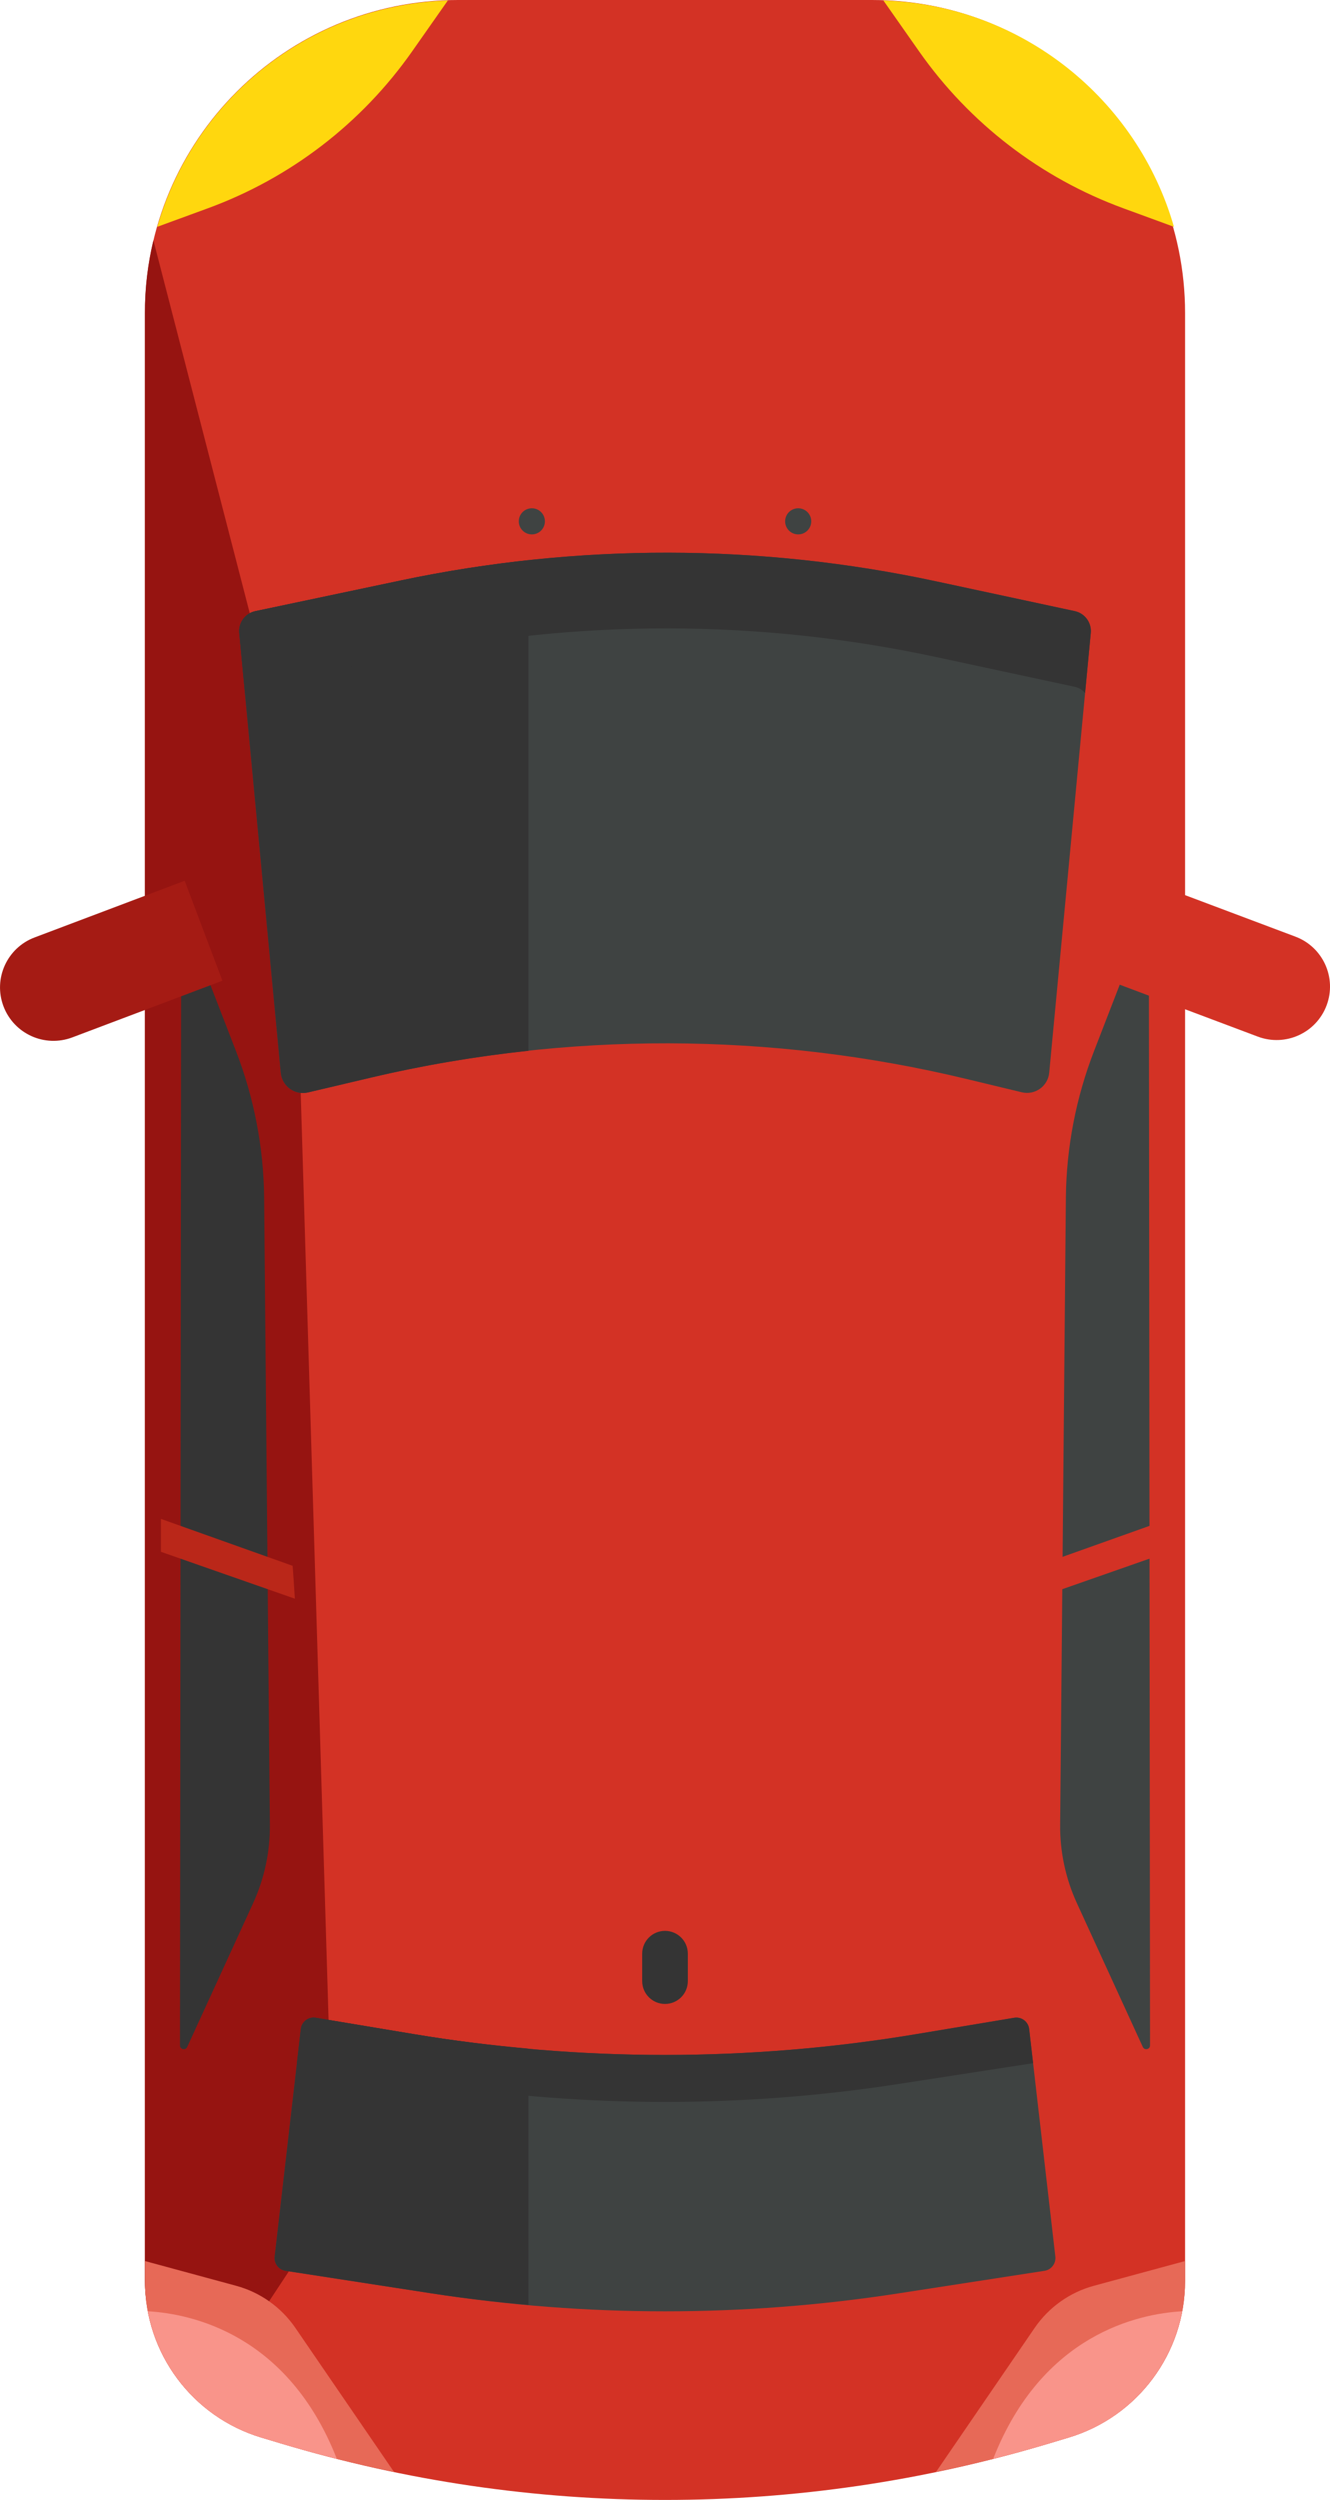 <?xml version="1.0" encoding="utf-8"?>
<svg viewBox="173.076 133.147 65.079 122.293" xmlns="http://www.w3.org/2000/svg">
  <g transform="matrix(1, 0, 0, 1, 108.383, 96.532)">
    <g>
      <path style="fill:#D33225;" d="M116.985,155.857l-0.966,0.29c-12.253,3.682-25.318,3.682-37.572,0l-0.966-0.29 c-3.381-1.016-5.695-4.128-5.695-7.658V51.935c0-8.461,6.859-15.32,15.32-15.32h20.255c8.461,0,15.32,6.859,15.32,15.32v96.264 C122.68,151.729,120.365,154.841,116.985,155.857z"/>
      <path style="fill:#961411;" d="M80.865,138.559l-1.484-49.356l-1.519-18.925l-5.663-21.907c-0.273,1.154-0.42,2.325-0.415,3.564 v96.264c0.009,2.304,1.198,4.439,2.829,5.914l4.237-6.423L80.865,138.559z"/>
      <path style="fill:#343434;" d="M97.233,134.645L97.233,134.645c-0.617,0-1.117-0.5-1.117-1.117v-1.341 c0-0.617,0.5-1.117,1.117-1.117l0,0c0.617,0,1.117,0.5,1.117,1.117v1.341C98.35,134.145,97.85,134.645,97.233,134.645z"/>
      <g>
        <g>
          <path style="fill:#343434;" d="M73.917,82.031l2.325,6.007c0.883,2.282,1.349,4.703,1.376,7.15l0.28,30.678 c0.014,1.326-0.265,2.639-0.817,3.844l-3.227,7.039c-0.083,0.181-0.355,0.122-0.354-0.077l0.058-54.574 C73.559,81.893,73.843,81.84,73.917,82.031z"/>
          <path style="fill:#BA2719;" d="M79.006,113.211l-6.439-2.294v1.61l6.554,2.294C79.121,114.821,79.006,112.981,79.006,113.211z"/>
        </g>
        <g>
          <path style="fill:#3F4342;" d="M120.549,82.031l-2.325,6.007c-0.883,2.282-1.349,4.703-1.376,7.15l-0.28,30.678 c-0.014,1.326,0.265,2.639,0.817,3.844l3.227,7.039c0.083,0.181,0.355,0.122,0.354-0.077l-0.058-54.574 C120.907,81.893,120.623,81.84,120.549,82.031z"/>
          <path style="fill:#D33225;" d="M115.459,113.211l6.439-2.294v1.61l-6.554,2.294 C115.344,114.821,115.459,112.981,115.459,113.211z"/>
        </g>
      </g>
      <g>
        <path style="fill:#A51B14;" d="M75.576,84.59l-7.345,2.773c-1.35,0.51-2.858-0.172-3.368-1.522l0,0 c-0.51-1.35,0.172-2.858,1.522-3.367l7.345-2.773L75.576,84.59z"/>
        <path style="fill:#D33225;" d="M118.891,84.562l7.349,2.763c1.351,0.508,2.857-0.175,3.365-1.526l0,0 c0.508-1.351-0.175-2.858-1.526-3.365l-7.348-2.763L118.891,84.562z"/>
      </g>
      <g>
        <path style="fill:#E76957;" d="M76.246,148.432l-4.46-1.21v0.977c0,3.53,2.315,6.642,5.695,7.658l0.966,0.29 c1.824,0.548,3.668,1.004,5.523,1.389l-4.827-7.048C78.452,149.481,77.425,148.751,76.246,148.432z"/>
        <path style="fill:#F9948A;" d="M71.929,149.679c0.545,2.894,2.654,5.307,5.552,6.178l0.966,0.29 c0.904,0.272,1.814,0.52,2.727,0.749C78.78,150.798,74.067,149.802,71.929,149.679z"/>
      </g>
      <g>
        <path style="fill:#E76957;" d="M118.22,148.432l4.46-1.21v0.977c0,3.53-2.315,6.642-5.695,7.658l-0.966,0.29 c-1.824,0.548-3.668,1.004-5.523,1.389l4.827-7.048C116.014,149.481,117.041,148.751,118.22,148.432z"/>
        <path style="fill:#F9948A;" d="M122.537,149.679c-0.545,2.894-2.654,5.307-5.552,6.178l-0.966,0.29 c-0.904,0.272-1.814,0.52-2.727,0.749C115.686,150.798,120.399,149.802,122.537,149.679z"/>
      </g>
      <g>
        <path style="fill:#FFD70E;" d="M72.389,47.711l2.476-0.907c4.038-1.479,7.526-4.158,9.996-7.678l1.745-2.487 C79.834,36.859,74.18,41.461,72.389,47.711z"/>
      </g>
      <g>
        <path style="fill:#FFD70E;" d="M122.136,47.711l-2.476-0.907c-4.038-1.479-7.526-4.158-9.996-7.678l-1.745-2.487 C114.691,36.859,120.345,41.461,122.136,47.711z"/>
      </g>
      <path style="fill:#456168;" d="M78.273,61.552"/>
      <g>
        <path style="fill:#3F4342;" d="M114.692,90.048l-2.706-0.651c-9.58-2.304-19.568-2.326-29.159-0.064l-3.058,0.721 c-0.646,0.152-1.277-0.303-1.337-0.964L76.4,67.577c-0.045-0.503,0.293-0.96,0.786-1.064l7.144-1.507 c8.626-1.82,17.539-1.804,26.158,0.046l6.795,1.459c0.492,0.106,0.828,0.562,0.783,1.064l-2.033,21.511 C115.974,89.748,115.339,90.203,114.692,90.048z"/>
        <path style="fill:#343434;" d="M90.551,64.022c-2.084,0.225-4.161,0.548-6.22,0.983l-7.144,1.507 c-0.494,0.104-0.832,0.561-0.786,1.064l2.033,21.514c0.06,0.661,0.691,1.116,1.337,0.964l3.058-0.721 c2.551-0.602,5.131-1.037,7.723-1.315V64.022z"/>
        <path style="fill:#343434;" d="M77.186,70.215l7.144-1.507c8.626-1.82,17.539-1.804,26.158,0.046l6.795,1.459 c0.204,0.044,0.371,0.158,0.506,0.3l0.278-2.939c0.045-0.502-0.291-0.958-0.783-1.064l-6.795-1.459 c-8.619-1.851-17.532-1.866-26.158-0.046l-7.144,1.507c-0.494,0.104-0.832,0.561-0.786,1.064l0.278,2.939 C76.813,70.372,76.981,70.258,77.186,70.215z"/>
      </g>
      <g>
        <path style="fill:#3F4342;" d="M115.802,147.7l-7.161,1.106c-7.561,1.168-15.256,1.168-22.816,0l-7.161-1.106 c-0.335-0.052-0.569-0.359-0.53-0.695l1.281-11.133c0.041-0.358,0.374-0.609,0.73-0.55l4.787,0.799 c8.145,1.359,16.458,1.359,24.603,0l4.787-0.799c0.356-0.059,0.689,0.191,0.73,0.55l1.281,11.133 C116.371,147.341,116.137,147.648,115.802,147.7z"/>
        <path style="fill:#343434;" d="M108.641,138.563l6.602-1.02l-0.192-1.672c-0.041-0.358-0.374-0.609-0.73-0.55l-4.787,0.799 c-8.145,1.359-16.458,1.359-24.603,0l-4.787-0.799c-0.356-0.059-0.689,0.191-0.73,0.55l-0.192,1.672l6.602,1.02 C93.385,139.731,101.081,139.731,108.641,138.563z"/>
        <path style="fill:#343434;" d="M90.551,136.831c-1.879-0.169-3.754-0.4-5.619-0.711l-4.787-0.799 c-0.356-0.059-0.689,0.191-0.73,0.55l-1.281,11.133c-0.039,0.336,0.195,0.643,0.53,0.695l7.161,1.106 c1.57,0.242,3.147,0.422,4.726,0.564V136.831z"/>
      </g>
      <g>
        <path style="fill:#3F4342;" d="M91.356,62.118c0,0.353-0.286,0.639-0.639,0.639c-0.353,0-0.639-0.286-0.639-0.639 c0-0.353,0.286-0.639,0.639-0.639C91.07,61.479,91.356,61.765,91.356,62.118z"/>
        <circle style="fill:#3F4342;" cx="103.75" cy="62.118" r="0.639"/>
      </g>
    </g>
  </g>
</svg>